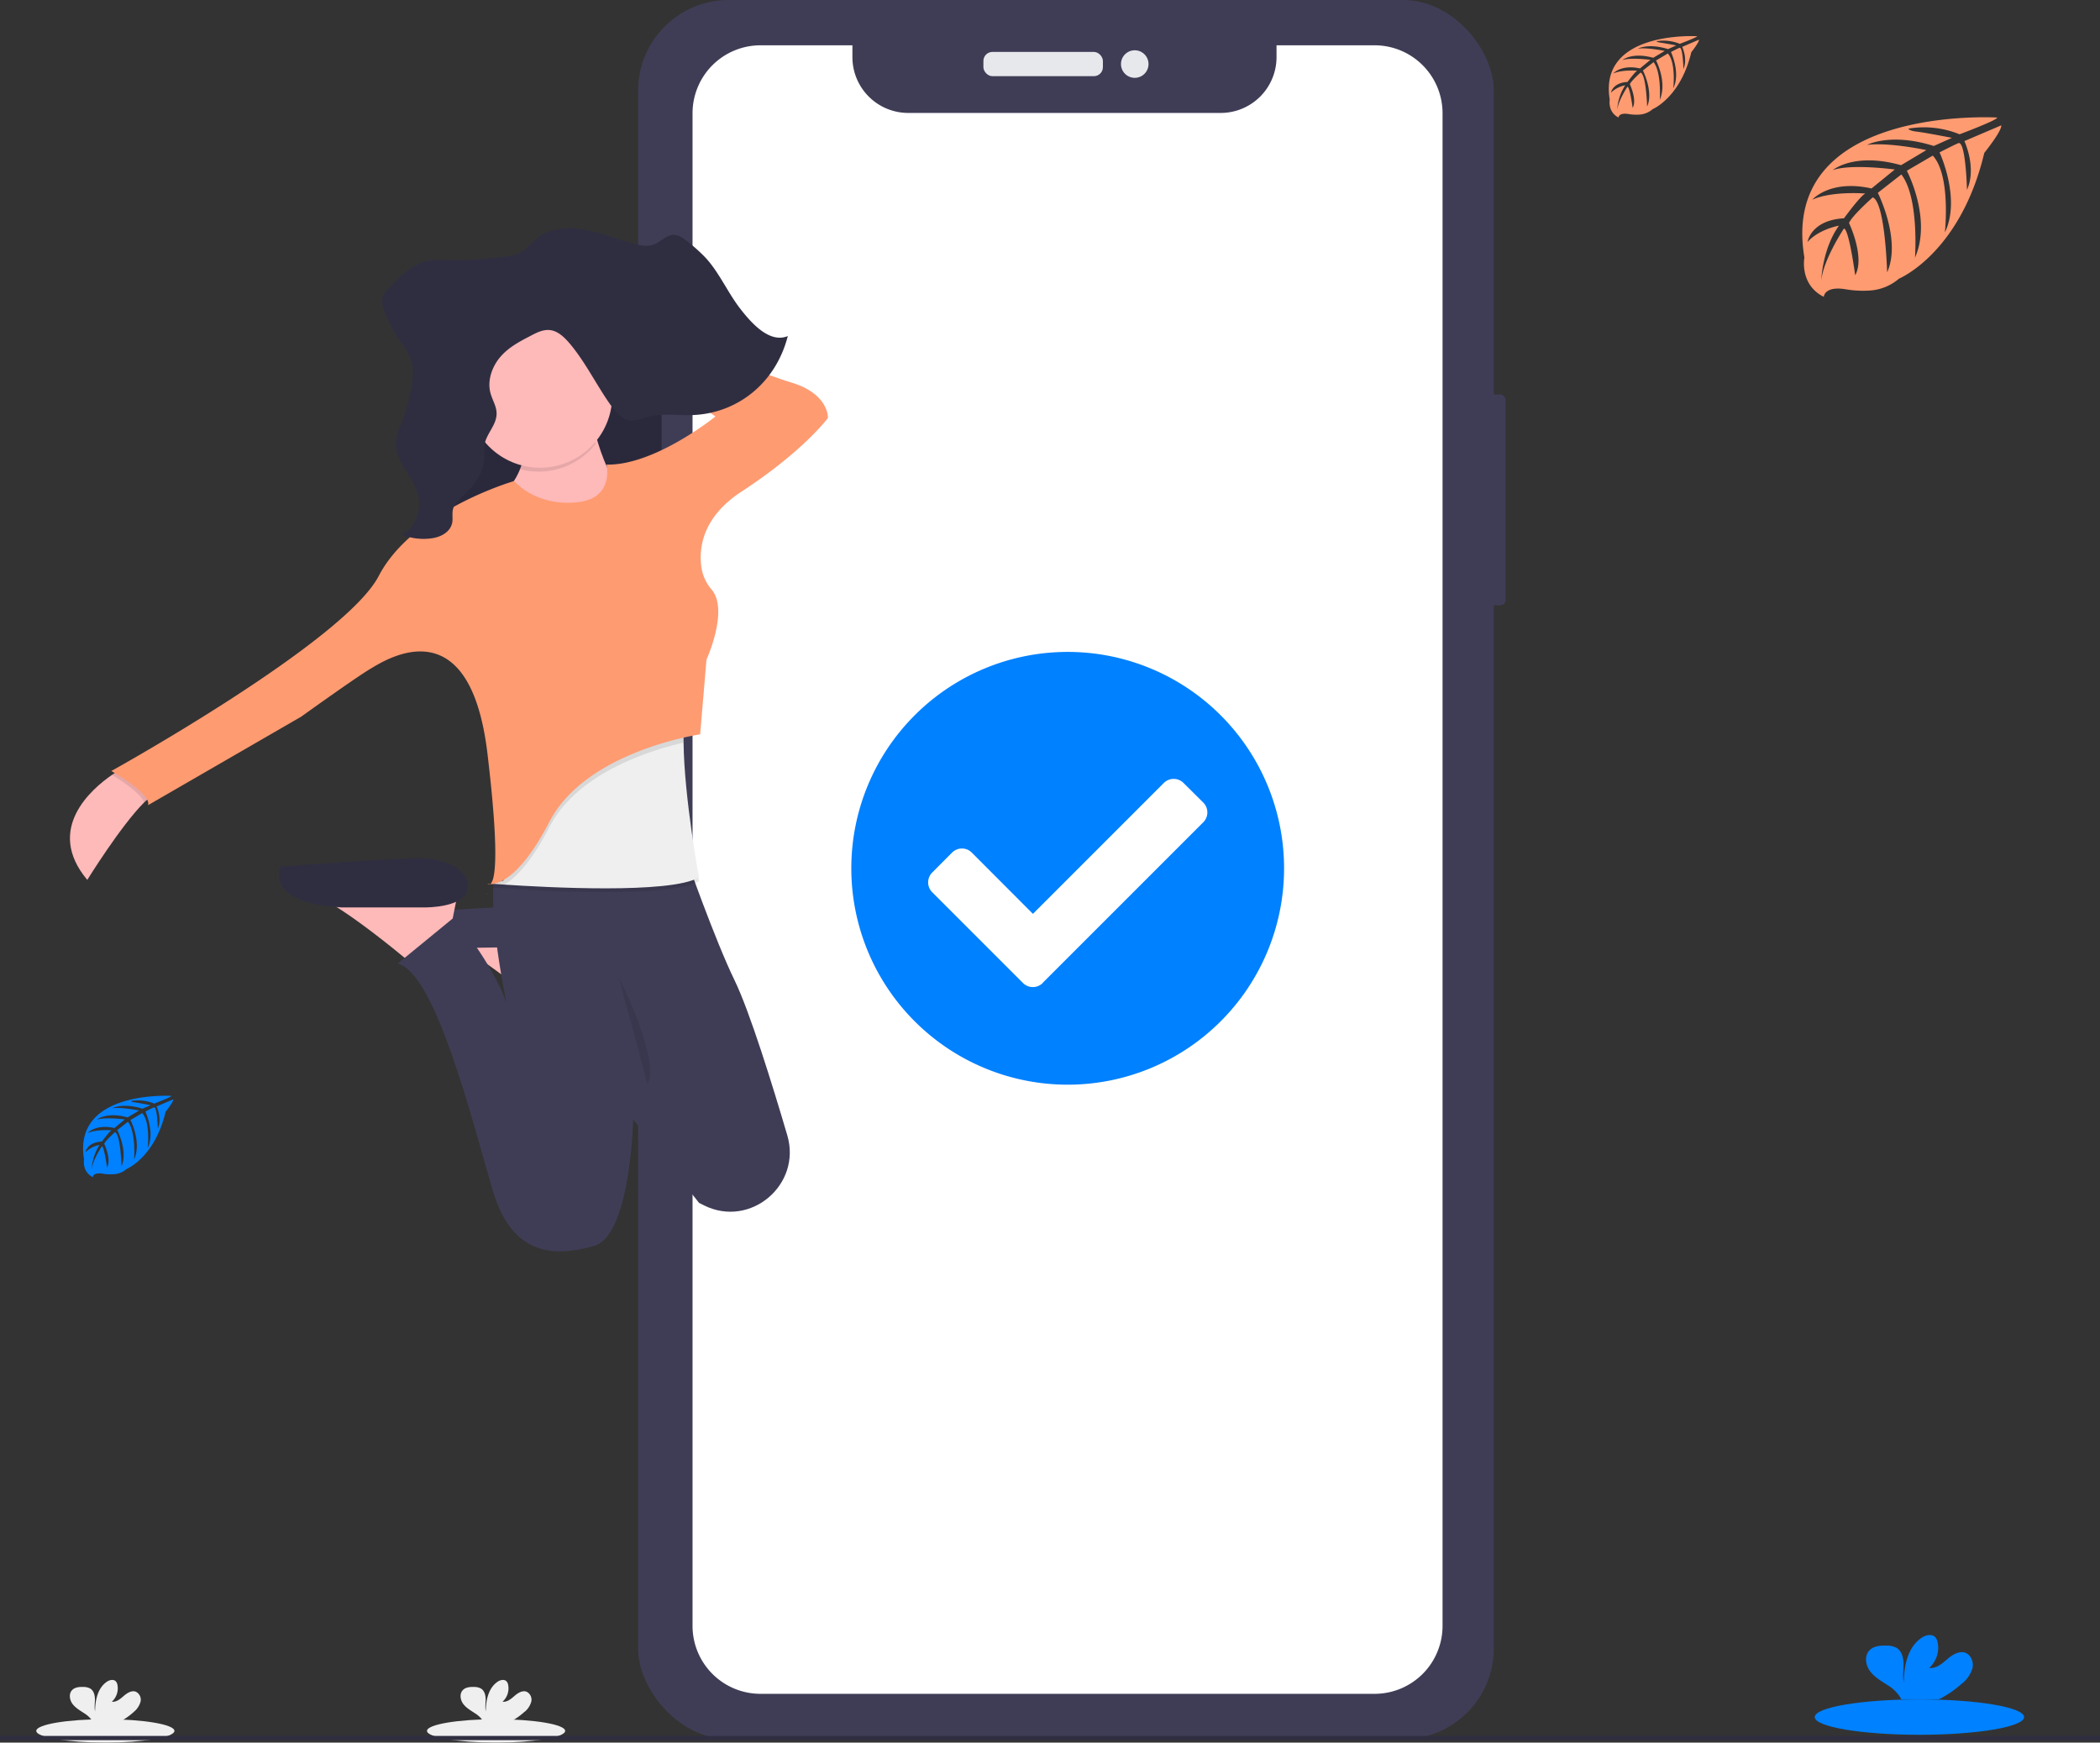 <svg id="Layer_1" data-name="Layer 1" xmlns="http://www.w3.org/2000/svg" xmlns:xlink="http://www.w3.org/1999/xlink" viewBox="0 0 902.57 748.96"><rect x="0" y="0" width="902.57" height="748.96" fill="#333333" stroke="none"/><defs><style>.cls-1{fill:#3f3d56;}.cls-2{fill:#fff;}.cls-3{fill:#e6e8ec;}.cls-4{fill:#0081ff;}.cls-5{fill:url(#linear-gradient);}.cls-6{fill:#feb9b9;}.cls-7{fill:#2f2e41;}.cls-8{opacity:0.1;isolation:isolate;}.cls-9{fill:#efefef;}.cls-10{fill:#ff9b71;}</style><linearGradient id="linear-gradient" x1="-25.79" y1="835.01" x2="-25.79" y2="836.02" gradientTransform="matrix(1.22, 0, 0, -0.29, 240.71, 624.65)" gradientUnits="userSpaceOnUse"><stop offset="0" stop-color="gray" stop-opacity="0.25"/><stop offset="0.54" stop-color="gray" stop-opacity="0.12"/><stop offset="1" stop-color="gray" stop-opacity="0.1"/></linearGradient></defs><title>Artboard 1</title><g id="Group_22" data-name="Group 22"><g id="Group_2" data-name="Group 2"><rect id="Rectangle_76" data-name="Rectangle 76" class="cls-1" x="636.09" y="169.56" width="10.99" height="90.6" rx="2.29" ry="2.29"/><rect id="Rectangle_80" data-name="Rectangle 80" class="cls-1" x="274.25" width="367.78" height="747.46" rx="38.99" ry="38.99"/><path id="Path_176" data-name="Path 176" class="cls-2" d="M590.84,19.47H548.65v5.07a24,24,0,0,1-24,24H390.42a24,24,0,0,1-24.06-24h0V19.47h-39.5a29.21,29.21,0,0,0-29.21,29.21V698.83A29.21,29.21,0,0,0,326.86,728h264A29.21,29.21,0,0,0,620,698.83V48.73a29.21,29.21,0,0,0-29.16-29.26Z"/><rect id="Rectangle_81" data-name="Rectangle 81" class="cls-3" x="422.66" y="22.32" width="51.36" height="10.42" rx="3.87" ry="3.87"/><circle id="Ellipse_5" data-name="Ellipse 5" class="cls-3" cx="487.71" cy="27.53" r="5.92"/><circle id="Ellipse_11" data-name="Ellipse 11" class="cls-2" cx="460.38" cy="382.9" r="69.57"/><path id="Path_222" data-name="Path 222" class="cls-4" d="M551.89,373.19a93,93,0,1,1-93-93,93,93,0,0,1,93,93ZM448.16,422.41l69-69a6,6,0,0,0,0-8.48h0l-8.49-8.42a6,6,0,0,0-8.46,0l0,0-56.26,56.26-26.27-26.33a6,6,0,0,0-8.49,0L400.67,375a6,6,0,0,0,0,8.49l39,39a6,6,0,0,0,8.48,0h0Z"/></g><g id="Group_1" data-name="Group 1"><rect id="Rectangle_77" data-name="Rectangle 77" class="cls-1" x="282.51" y="147.36" width="5.54" height="26.81" rx="2.29" ry="2.29"/><rect id="Rectangle_78" data-name="Rectangle 78" class="cls-1" x="282.31" y="196.45" width="6.25" height="46.67" rx="2.29" ry="2.29"/><rect id="Rectangle_79" data-name="Rectangle 79" class="cls-1" x="282.41" y="259.45" width="5.95" height="47.07" rx="2.29" ry="2.29"/><path id="Path_190" data-name="Path 190" class="cls-5" d="M208.74,383.91a1,1,0,0,0,1.22.16A4.3,4.3,0,0,1,208.74,383.91Z"/><path id="Path_192" data-name="Path 192" class="cls-6" d="M254.7,401.89l-1.2,6.54-.93,5-1.68,9.15L234.57,434s-1.47-1.26-3.9-3.25C224,425.25,209.91,414,199.58,408a34.79,34.79,0,0,0-8.54-3.94Z"/><path id="Path_194" data-name="Path 194" class="cls-1" d="M242.73,406.75s19,3.27,20.15-4.86-9.8-12.52-19-13.07-64.77,3.27-64.77,3.27-9.79,13.06,25.58,15.25Z"/><rect id="Rectangle_82" data-name="Rectangle 82" class="cls-7" x="184.76" y="138.44" width="99.6" height="118.1"/><rect id="Rectangle_83" data-name="Rectangle 83" class="cls-8" x="184.76" y="138.98" width="99.6" height="118.1"/><path id="Path_198" data-name="Path 198" class="cls-6" d="M68,340.62c-1.64.41-3.74,2-6.07,4.29-10,9.94-24.42,33.26-24.42,33.26-18.38-21.9,2-39.19,10.63-45.14,2.11-1.44,3.52-2.23,3.52-2.23Z"/><path id="Path_199" data-name="Path 199" class="cls-6" d="M253.61,175.72s4.9,34.29,21.77,42.45-21.77,23.42-21.77,23.42L200.82,222s29.94-9.8,23.95-38.65Z"/><path id="Path_200" data-name="Path 200" class="cls-6" d="M197,382l-1.19,6.51-1,5-1.68,9.15-16.33,11.42s-1.47-1.25-3.9-3.23c-6.69-5.51-20.76-16.73-31.1-22.75a34.57,34.57,0,0,0-8.54-3.94Z"/><path id="Path_202" data-name="Path 202" class="cls-7" d="M182.88,390s17.09.12,18.11-8-9.31-12.52-18.11-13.07-62.29,3.52-62.29,3.52S113,387.84,146.65,390Z"/><path id="Path_204" data-name="Path 204" class="cls-1" d="M302.69,518.12,300.46,517l-2-2.53-26.33-33.39v.58c-.18,5.58-2.07,49.77-16.86,53.85-15.78,4.35-34.82,5.44-43.5-23.95S187.21,418,170.93,414.14l24.23-19.86s16,18.76,22.57,36.72c-.24-1.11-11.32-52.87-2.23-62H295s12.27,34.94,20.68,52.25c6.55,13.44,16.37,45.22,22.7,66.72C344.61,509.17,322.61,527.92,302.69,518.12Z"/><path id="Path_205" data-name="Path 205" class="cls-8" d="M300.42,378.72c-12.27,7.26-66.13,4.3-83.65,3.12L212,381.5c-.51,0,.08-.29.08-.29l.49-4.94,13.06-33.19,69.93-40.55c-1.42,4.27-1.89,10.81-1.77,18.29C294.11,344.86,300.42,378.72,300.42,378.72Z"/><path id="Path_206" data-name="Path 206" class="cls-9" d="M300.42,377.08c-12.27,7.26-66.13,4.3-83.65,3.12l-4.77-.33-.79-.07.87-.22,4.3-1.11,9.25-37,69.93-40.54c-1.42,4.27-1.89,10.81-1.77,18.29C294.11,343.23,300.42,377.08,300.42,377.08Z"/><path id="Path_207" data-name="Path 207" class="cls-8" d="M293.74,319.19c-14.22,3.28-45.52,12.9-57.54,36.14-8,15.47-14.77,22.11-19.47,24.88l-4.77-.33a2.74,2.74,0,0,0,.08-.29l4.3-1.11,9.25-37,69.93-40.54C294.11,305.17,293.63,311.7,293.74,319.19Z"/><path id="Path_208" data-name="Path 208" class="cls-8" d="M51.7,330.83,68,340.62c-1.64.41-3.74,2-6.07,4.29-1.36-4-9.9-9.51-13.79-11.88C50.28,331.62,51.7,330.83,51.7,330.83Z"/><path id="Path_209" data-name="Path 209" class="cls-8" d="M209,380.51a1,1,0,0,1-1.11-.16A3.87,3.87,0,0,0,209,380.51Z"/><path id="Path_210" data-name="Path 210" class="cls-10" d="M246,216s-14.7,1.63-25-9.26c0,0-43.5,12.52-58.23,40.82S47.84,331.38,47.84,331.38s17.42,9.79,15.78,14.69L129.49,308s23.42-16.86,29.92-20.68,42.46-27.21,50.08,36.46,0,56.06,0,56.06,10.89,3.82,26.67-26.67,64.76-37.55,64.76-37.55l2.72-32.1s9.71-21.28,2.23-30.11a19,19,0,0,1-4.36-9.21c-1.24-8.15,0-21.74,17.33-33,26.67-17.42,37-31.56,37-31.56s.55-10.35-15.78-15.25-82.72-31.56-82.72-31.56L255.11,142l52.39,37s-26.12,21.19-46.84,20.68C260.65,199.67,264.5,215.45,246,216Z"/><path id="Path_211" data-name="Path 211" class="cls-8" d="M256.08,190.64a106.3,106.3,0,0,1-3-13.3L224.22,185a31.62,31.62,0,0,1-.66,16.64A31,31,0,0,0,256.08,190.64Z"/><circle id="Ellipse_10" data-name="Ellipse 10" class="cls-6" cx="232.12" cy="170.01" r="31.02"/><path id="Path_213" data-name="Path 213" class="cls-8" d="M265.86,419.81s18,35.38,12.51,46.25"/><path id="Path_221" data-name="Path 221" class="cls-7" d="M248.61,98.37c8.61,1,16.79,4.67,25.26,6.69a12.54,12.54,0,0,0,6.54.24c3.29-1,6-4.46,9.38-4.36,2.1.07,4,1.49,5.69,2.87a70,70,0,0,1,7.81,7c5.84,6.35,9.47,14.89,14.8,21.79s12.93,15,20.51,11.83c-5.15,20.08-21.22,32.63-39.48,33.88-7.28.5-14.74-1-21.79,1.11a18.88,18.88,0,0,1-5.5,1.34c-4.06,0-7.33-3.73-9.86-7.35-5.93-8.52-10.63-18.19-17.31-26-2.23-2.58-4.81-5-7.93-5.49s-6,1-8.77,2.46c-4.58,2.38-9.27,4.83-12.83,8.92s-5.8,10.14-4.33,15.61c.79,3,2.6,5.64,2.63,8.74.07,5-4.3,8.57-5.16,13.38a50.18,50.18,0,0,0-.21,6.09c-.38,6.6-4.7,12-9.2,16.16-1.76,1.61-3.7,3.35-4.22,5.83-.35,1.71,0,3.5-.22,5.23-.66,4.28-4.93,6.46-8.71,7a25.13,25.13,0,0,1-13.07-1.55c5.29-2.5,8.54-9.61,7.32-16-1.68-8.83-10.56-15.18-9.8-24.17a28,28,0,0,1,2.45-8,72.86,72.86,0,0,0,4.19-15.07c.67-4,1-8.21-.26-12-1.11-3.46-3.45-6.21-5.42-9.14a51.94,51.94,0,0,1-6.28-12.86,9,9,0,0,1-.6-4.26A8.79,8.79,0,0,1,167,124c4.85-5.1,10-10.4,16.54-11.86a37.23,37.23,0,0,1,9.39-.36,110.84,110.84,0,0,0,16.32-.69c4.46-.52,12-.46,15.78-3.35,3.52-2.7,5.51-6.09,9.85-7.81a29,29,0,0,1,13.76-1.57Z"/></g><ellipse id="Ellipse_9" data-name="Ellipse 9" class="cls-4" cx="824.96" cy="737.99" rx="44.99" ry="7.61"/><path id="Path_179" data-name="Path 179" class="cls-4" d="M843.49,723.4a13.06,13.06,0,0,0,4.27-6.46c.56-2.55-.54-5.58-3-6.57-2.74-1-5.68.86-7.9,2.78s-4.77,4.12-7.69,3.7a11.69,11.69,0,0,0,3.63-10.94,4.61,4.61,0,0,0-1-2.23c-1.52-1.63-4.29-.94-6.1.36-5.8,4.07-7.42,12-7.45,19-.59-2.55-.09-5.22-.11-7.81s-.72-5.58-2.94-6.95a8.86,8.86,0,0,0-4.46-1c-2.61-.1-5.51.17-7.29,2.07-2.23,2.36-1.63,6.34.29,8.92s4.85,4.25,7.55,6a16.73,16.73,0,0,1,5.38,5.14,4.64,4.64,0,0,1,.4.93h16.3a45.8,45.8,0,0,0,10.13-7Z"/><ellipse id="Ellipse_9-2" data-name="Ellipse 9-2" class="cls-9" cx="213.21" cy="743.93" rx="29.69" ry="5.02"/><path id="Path_179-2" data-name="Path 179-2" class="cls-9" d="M225.49,735.72a8.65,8.65,0,0,0,2.83-4.28,3.81,3.81,0,0,0-2-4.35c-1.82-.69-3.76.57-5.23,1.84s-3.16,2.72-5.09,2.45a7.74,7.74,0,0,0,2.4-7.24,3,3,0,0,0-.67-1.48c-1-1.08-2.84-.62-4,.24-3.84,2.7-4.91,7.92-4.93,12.61-.39-1.69-.06-3.46-.07-5.17s-.48-3.69-2-4.6a5.86,5.86,0,0,0-3-.69c-1.73-.07-3.65.11-4.83,1.37-1.48,1.57-1.08,4.2.19,5.91s3.21,2.81,5,4a11.08,11.08,0,0,1,3.57,3.4,3.08,3.08,0,0,1,.27.61h10.79a30.32,30.32,0,0,0,6.71-4.62Z"/><ellipse id="Ellipse_12" data-name="Ellipse 12" class="cls-9" cx="45.28" cy="743.93" rx="29.69" ry="5.02"/><path id="Path_223" data-name="Path 223" class="cls-9" d="M57.56,735.72a8.65,8.65,0,0,0,2.83-4.28,3.81,3.81,0,0,0-2-4.35c-1.82-.69-3.76.57-5.23,1.84s-3.16,2.72-5.09,2.45a7.74,7.74,0,0,0,2.4-7.24,3,3,0,0,0-.67-1.48c-1-1.08-2.84-.62-4,.24-3.84,2.7-4.91,7.92-4.93,12.61-.39-1.69-.06-3.46-.07-5.17s-.48-3.69-2-4.6a5.86,5.86,0,0,0-3-.69c-1.73-.07-3.65.11-4.83,1.37-1.48,1.57-1.08,4.2.19,5.91s3.21,2.81,5,4a11.08,11.08,0,0,1,3.57,3.4,3.08,3.08,0,0,1,.27.61H50.86a30.32,30.32,0,0,0,6.71-4.62Z"/><rect id="Rectangle_22" data-name="Rectangle 22" class="cls-7" y="746.09" width="902.57" height="1.82"/><path id="Path_177" data-name="Path 177" class="cls-10" d="M858.38,50.52s-93.92-5.67-82.86,60.15c0,0-2.23,11.63,8.34,16.91,0,0,.17-4.87,9.64-3.21a44.06,44.06,0,0,0,10.21.49,21.26,21.26,0,0,0,12.47-5.1h0s26.4-10.91,36.66-54.05c0,0,7.6-9.41,7.29-11.84l-15.85,6.77s5.42,11.43,1.12,20.93c0,0-.51-20.52-3.56-20.08-.61.09-8.23,4-8.23,4s9.31,19.91,2.29,34.39c0,0,2.67-24.54-5.2-33l-11.15,6.51s10.89,20.57,3.5,37.36c0,0,1.89-25.74-5.86-35.77l-10.11,7.89s10.23,20.27,4,34.19c0,0-.81-30-6.18-32.23,0,0-8.85,7.81-10.2,11,0,0,7,14.72,2.65,22.49,0,0-2.67-20-4.85-20.08,0,0-8.81,13.23-9.73,22.31,0,0,.38-13.49,7.6-23.56,0,0-8.52,1.46-13.5,7,0,0,1.37-9.35,15.67-10.17,0,0,7.28-10,9.22-10.64,0,0-14.21-1.2-22.83,2.63,0,0,7.58-8.82,25.44-4.81l10-8.15s-18.72-2.55-26.66.27c0,0,9.14-7.81,29.35-2.12l10.87-6.49s-16-3.44-25.47-2.23c0,0,10-5.41,28.66.46l7.81-3.49s-11.69-2.3-15.11-2.67-3.6-1.3-3.6-1.3a40.55,40.55,0,0,1,22,2.44S858.66,51.56,858.38,50.52Z"/><path id="Path_178" data-name="Path 178" class="cls-10" d="M729.41,15.57S686.89,13,691.86,42.84c0,0-1,5.27,3.78,7.66,0,0,.08-2.24,4.38-1.47a19.59,19.59,0,0,0,4.62.22,9.58,9.58,0,0,0,5.65-2.33h0s12-4.95,16.63-24.51c0,0,3.43-4.26,3.3-5.36L723,20.14s2.45,5.18.53,9.49c0,0-.23-9.3-1.61-9.09-.28,0-3.74,1.8-3.74,1.8s4.23,9,1,15.59c0,0,1.21-11.12-2.36-14.94l-5.06,3s4.93,9.32,1.59,16.93c0,0,.86-11.67-2.65-16.21l-4.58,3.58s4.63,9.19,1.81,15.5c0,0-.38-13.59-2.81-14.61,0,0-4,3.54-4.62,5,0,0,3.18,6.71,1.21,10.19,0,0-1.21-9.05-2.24-9.1,0,0-4,6-4.41,10.07a21.84,21.84,0,0,1,3.45-10.68,12,12,0,0,0-6.12,3.17s.63-4.24,7.11-4.61c0,0,3.36-4.55,4.18-4.83,0,0-6.45-.54-10.35,1.2,0,0,3.43-4,11.53-2.18l4.48-3.69s-8.49-1.13-12.09.12c0,0,4.14-3.54,13.3-1l4.92-2.94s-7.24-1.55-11.55-1c0,0,4.55-2.45,13,.2l3.53-1.58s-5.3-1-6.86-1.21-1.63-.59-1.63-.59a18.34,18.34,0,0,1,10,1.12S729.54,16,729.41,15.57Z"/><path id="Path_224" data-name="Path 224" class="cls-4" d="M73.67,471s-42.52-2.56-37.55,27.27c0,0-1,5.27,3.78,7.66,0,0,.08-2.24,4.38-1.47a19.59,19.59,0,0,0,4.62.22,9.58,9.58,0,0,0,5.65-2.33h0s12-4.95,16.63-24.51c0,0,3.43-4.26,3.3-5.36l-7.18,3.07s2.45,5.18.53,9.49c0,0-.23-9.3-1.61-9.09-.28,0-3.74,1.8-3.74,1.8s4.23,9,1,15.59c0,0,1.21-11.12-2.36-14.94l-5.06,3s4.93,9.32,1.59,16.93c0,0,.86-11.67-2.65-16.21l-4.58,3.58s4.63,9.19,1.81,15.5c0,0-.38-13.59-2.81-14.61,0,0-4,3.54-4.62,5,0,0,3.18,6.71,1.21,10.19,0,0-1.21-9.05-2.24-9.1,0,0-4,6-4.41,10.07a21.84,21.84,0,0,1,3.45-10.68,12,12,0,0,0-6.12,3.17s.63-4.24,7.11-4.61c0,0,3.36-4.55,4.18-4.83,0,0-6.45-.54-10.35,1.2,0,0,3.43-4,11.53-2.18l4.48-3.69s-8.49-1.13-12.09.12c0,0,4.14-3.54,13.3-1l4.92-2.94s-7.24-1.55-11.55-1c0,0,4.55-2.45,13,.2L64.77,475s-5.3-1-6.86-1.21-1.63-.59-1.63-.59a18.34,18.34,0,0,1,10,1.12S73.8,471.47,73.67,471Z"/></g></svg>